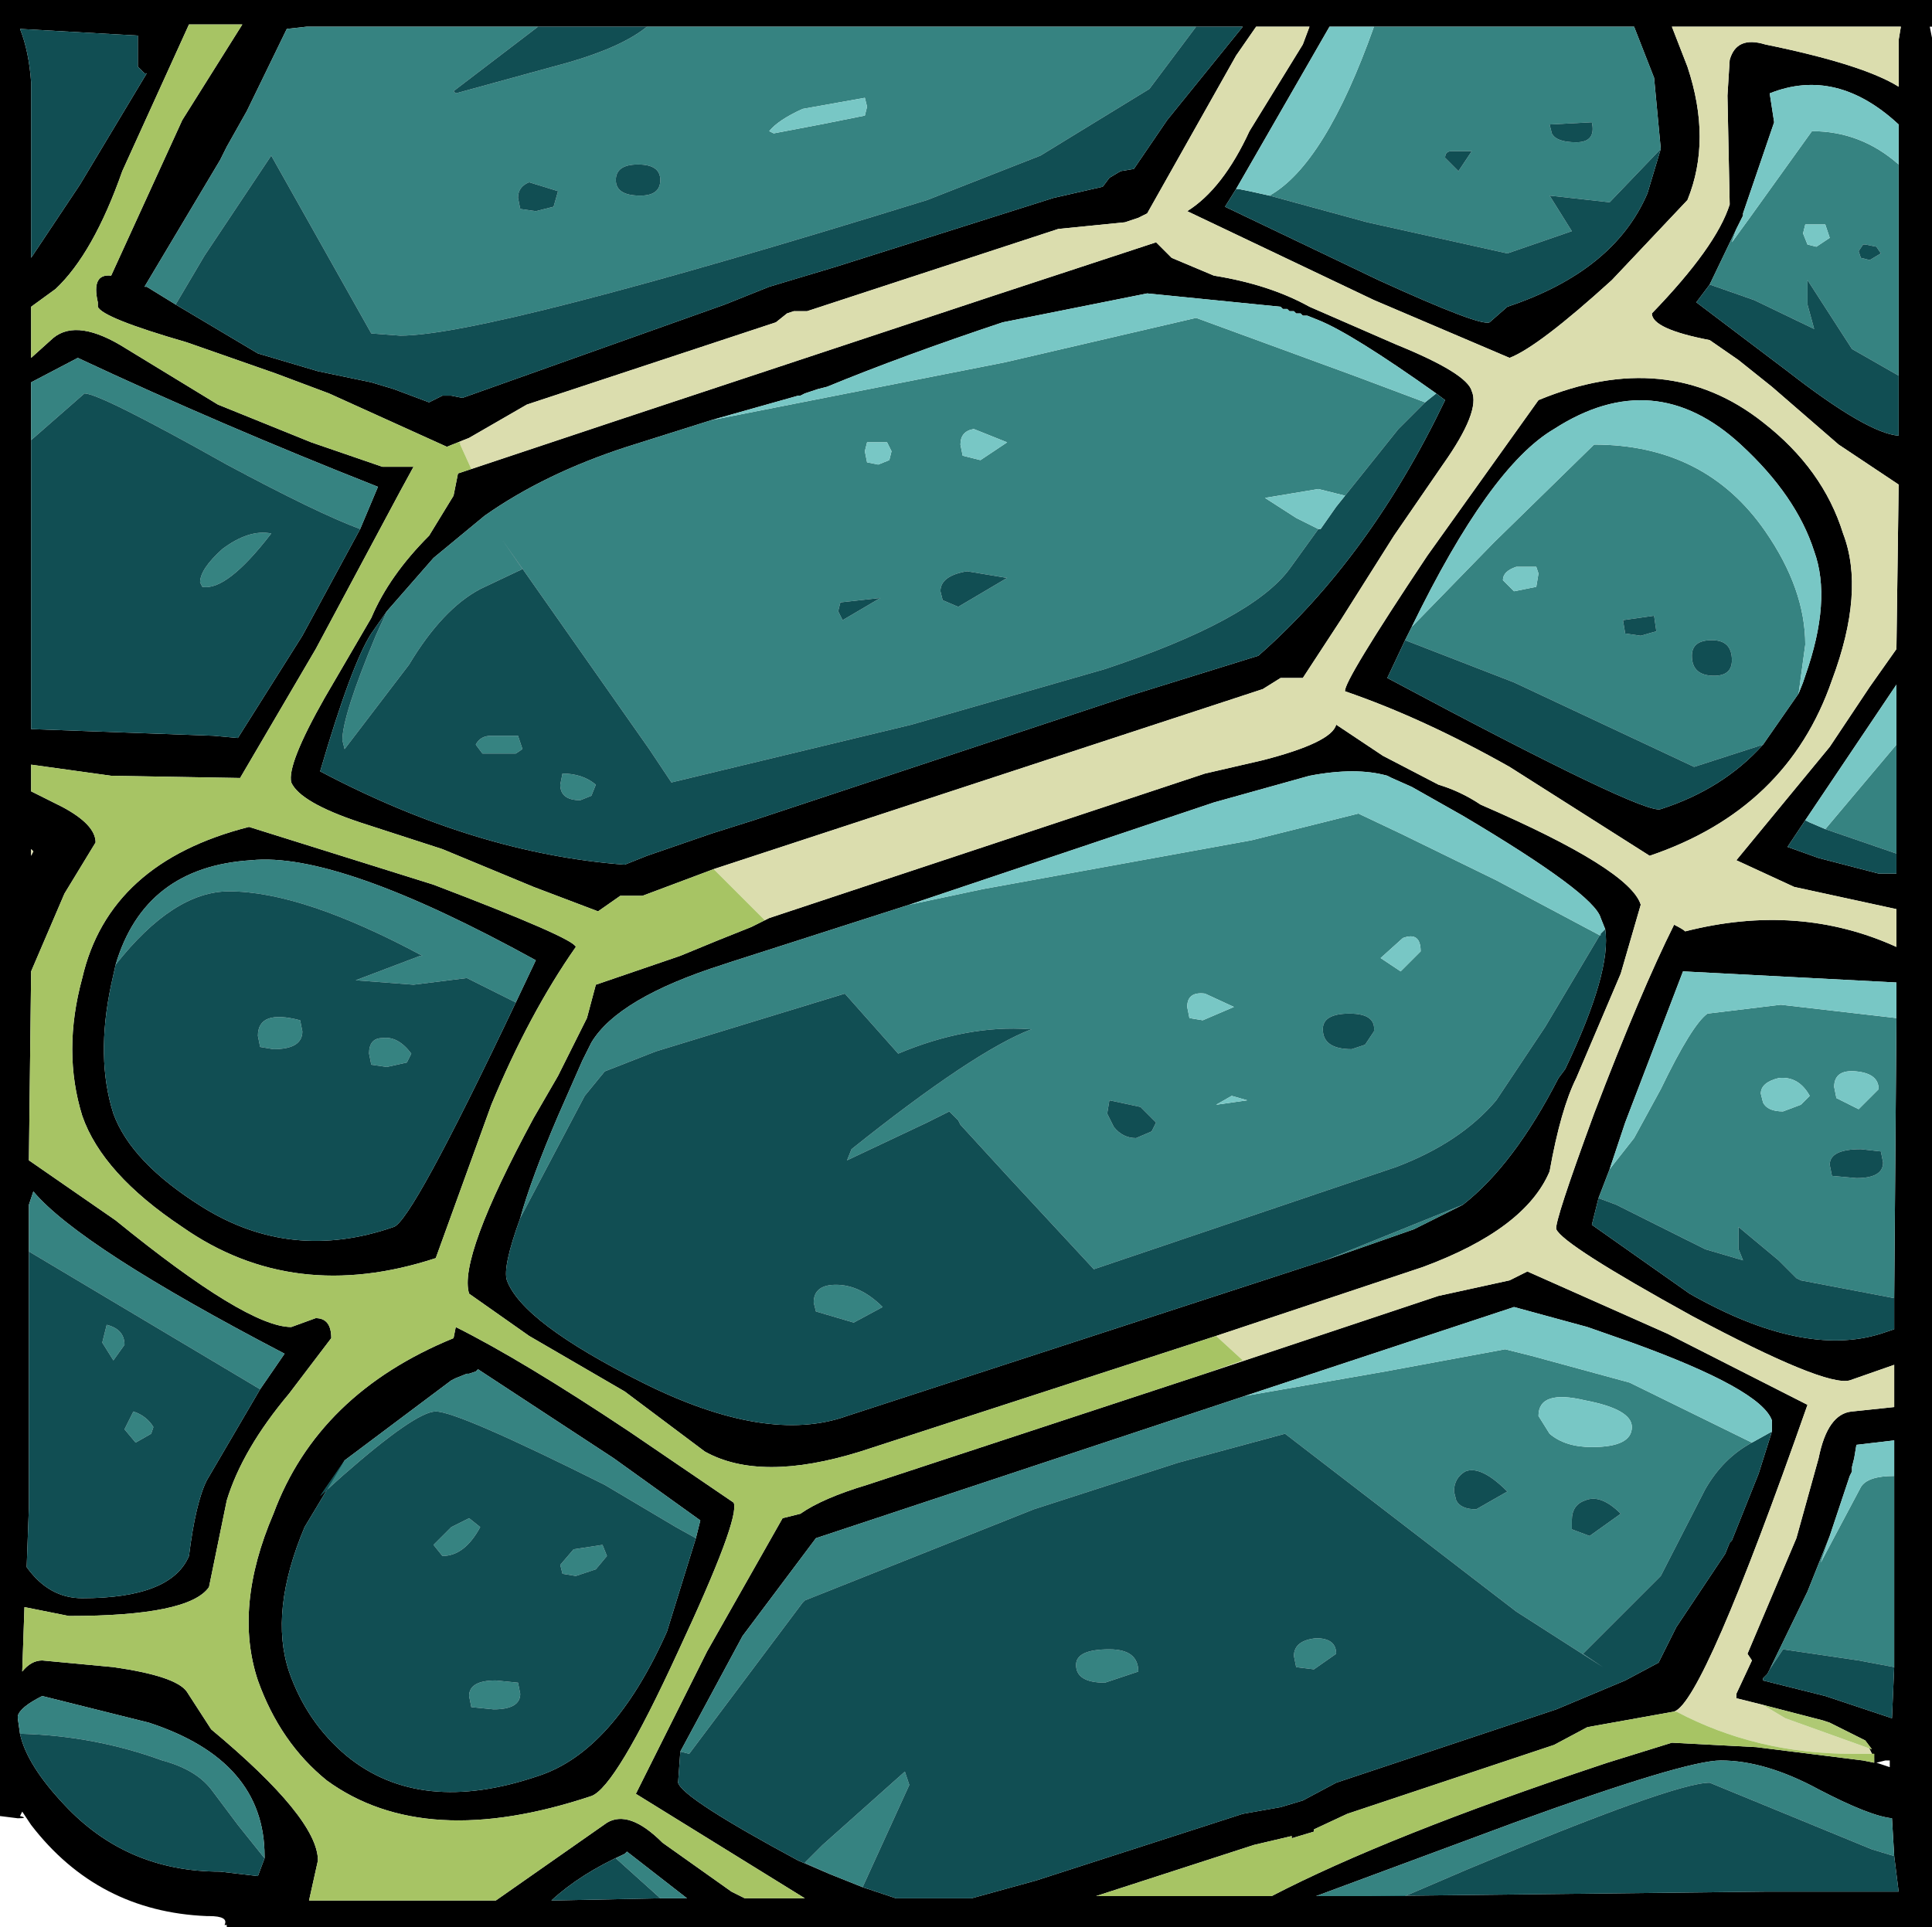 <?xml version="1.0" encoding="UTF-8" standalone="no"?>
<svg xmlns:ffdec="https://www.free-decompiler.com/flash" xmlns:xlink="http://www.w3.org/1999/xlink" ffdec:objectType="frame" height="43.35px" width="43.45px" xmlns="http://www.w3.org/2000/svg">
  <g transform="matrix(1.0, 0.0, 0.0, 1.0, 1.2, 1.05)">
    <use ffdec:characterId="977" height="43.35" transform="matrix(1.0, 0.0, 0.0, 1.0, -1.2, -1.05)" width="43.45" xlink:href="#shape0"/>
  </g>
  <defs>
    <g id="shape0" transform="matrix(1.0, 0.0, 0.0, 1.0, 1.2, 1.05)">
      <path d="M10.9 -0.45 L9.25 -0.45 5.7 -0.45 5.25 -0.4 4.35 1.45 3.9 2.25 3.75 2.55 2.05 5.4 2.1 5.4 2.75 5.8 4.6 6.9 5.95 7.3 7.15 7.55 7.65 7.7 8.45 8.0 8.75 7.85 8.95 7.85 9.2 7.9 15.1 5.8 16.1 5.4 16.6 5.25 17.6 4.95 22.5 3.4 23.6 3.15 23.75 2.95 24.0 2.8 24.3 2.75 25.05 1.65 26.75 -0.45 25.7 -0.45 13.35 -0.45 10.9 -0.45 M9.1 8.9 L8.85 9.0 6.2 7.8 5.0 7.35 3.0 6.65 Q1.1 6.1 1.0 5.85 L1.0 5.75 Q0.85 5.1 1.3 5.15 L2.9 1.65 4.25 -0.5 3.05 -0.5 1.55 2.8 Q0.9 4.65 0.05 5.45 L-0.5 5.85 -0.5 7.0 0.0 6.55 Q0.55 6.1 1.65 6.8 L3.7 8.05 5.8 8.9 7.4 9.45 8.1 9.45 7.8 10.0 5.9 13.55 4.2 16.45 1.3 16.4 -0.5 16.15 -0.5 16.75 0.2 17.1 Q0.95 17.5 0.95 17.9 L0.25 19.05 -0.5 20.8 -0.55 25.05 1.4 26.4 Q4.35 28.8 5.35 28.8 L5.9 28.6 Q6.25 28.6 6.25 29.05 L5.3 30.3 Q4.25 31.55 3.9 32.7 L3.5 34.65 Q3.05 35.3 0.35 35.3 L-0.65 35.1 -0.7 36.55 Q-0.5 36.3 -0.25 36.3 L1.35 36.45 Q2.75 36.65 3.0 37.0 L3.55 37.85 Q5.95 39.85 5.95 40.8 L5.75 41.7 9.95 41.7 12.45 39.95 Q12.95 39.65 13.7 40.4 L15.25 41.5 15.55 41.65 16.9 41.65 13.1 39.3 14.7 36.1 16.4 33.1 16.8 33.0 Q17.3 32.65 18.3 32.35 L25.9 29.85 31.15 28.1 32.75 27.75 33.15 27.55 36.3 28.95 39.45 30.55 Q37.1 37.25 36.45 37.45 L34.5 37.8 33.75 38.2 29.1 39.75 28.35 40.1 28.35 40.15 27.85 40.3 27.85 40.25 27.0 40.45 23.45 41.6 27.4 41.6 Q30.0 40.25 34.8 38.65 L34.95 38.6 36.4 38.15 38.3 38.25 40.7 38.55 40.95 38.6 40.95 38.5 40.75 38.1 40.55 38.0 40.35 37.9 39.95 37.7 39.8 37.65 38.45 37.3 37.85 37.15 37.85 37.05 38.2 36.3 38.1 36.15 39.2 33.55 39.7 31.75 Q39.9 30.75 40.45 30.7 L41.4 30.6 41.4 29.65 40.4 30.0 Q39.85 30.15 36.85 28.55 33.95 26.95 33.8 26.6 33.75 26.45 34.65 24.0 35.7 21.25 36.45 19.75 36.65 19.85 36.7 19.9 39.25 19.25 41.45 20.25 L41.45 19.4 39.15 18.9 37.85 18.3 39.95 15.75 40.85 14.4 41.45 13.55 41.5 9.85 40.15 8.95 38.65 7.65 37.9 7.05 37.25 6.6 Q35.95 6.35 35.95 6.0 37.4 4.5 37.7 3.55 L37.65 1.1 37.7 0.3 Q37.85 -0.25 38.5 -0.05 40.7 0.4 41.5 0.9 L41.5 -0.15 41.55 -0.45 36.4 -0.45 36.75 0.45 Q37.3 2.1 36.75 3.45 L35.05 5.25 Q33.4 6.75 32.75 7.0 L29.7 5.7 25.5 3.7 Q26.3 3.2 26.9 1.9 L28.1 -0.05 28.25 -0.45 27.05 -0.45 26.6 0.2 24.6 3.75 24.4 3.85 24.1 3.95 22.6 4.1 16.95 5.95 16.65 5.95 16.5 6.0 16.25 6.2 10.65 8.05 9.35 8.8 9.1 8.9 M26.15 29.0 L18.15 31.6 Q15.9 32.3 14.65 31.6 L12.85 30.25 10.7 29.0 9.35 28.05 Q9.1 27.25 10.8 24.1 L11.35 23.15 12.0 21.85 12.2 21.1 14.1 20.45 14.95 20.1 15.7 19.8 16.0 19.65 16.1 19.6 25.9 16.35 27.2 16.05 Q28.75 15.65 28.85 15.25 L29.9 15.95 31.15 16.6 Q31.65 16.75 32.1 17.05 35.45 18.5 35.7 19.3 L35.25 20.85 34.25 23.2 Q33.9 23.9 33.65 25.3 33.1 26.6 30.8 27.45 L26.15 29.0 M14.85 18.5 L13.25 19.1 12.95 19.1 12.75 19.1 12.25 19.45 10.8 18.9 8.75 18.05 6.9 17.45 Q5.55 17.0 5.35 16.55 5.25 16.15 6.1 14.65 L7.15 12.85 Q7.55 11.9 8.45 11.0 L9.0 10.1 9.1 9.6 9.4 9.5 12.7 8.4 21.15 5.6 24.8 4.4 25.15 4.75 26.1 5.15 Q27.35 5.35 28.25 5.85 L30.2 6.7 Q31.8 7.35 31.9 7.75 32.1 8.2 31.25 9.4 L30.15 11.0 28.95 12.9 28.1 14.2 27.6 14.2 27.2 14.45 14.85 18.5 M29.7 -0.45 L28.7 -0.45 26.6 3.2 26.35 3.6 29.8 5.25 Q32.1 6.3 32.3 6.2 L32.7 5.85 Q35.1 5.05 35.85 3.3 L36.15 2.3 36.0 0.7 35.55 -0.45 29.7 -0.45 M42.25 -1.05 L42.25 -0.45 42.2 -0.45 42.25 -0.2 42.25 42.3 3.9 42.3 3.9 42.25 3.85 42.25 Q3.95 42.05 3.5 42.05 L3.45 42.05 Q1.0 41.95 -0.5 40.0 L-0.7 39.7 -0.75 39.8 Q-0.55 39.85 -0.8 39.85 L-1.2 39.8 -1.2 -1.05 42.25 -1.05 M41.5 2.65 L41.5 1.75 Q40.1 0.45 38.6 1.05 L38.7 1.7 38.0 3.75 38.0 3.8 37.85 4.1 37.25 5.35 36.95 5.75 39.0 7.3 Q40.8 8.7 41.5 8.75 L41.5 7.4 41.5 2.65 M41.45 15.7 L41.45 14.35 39.4 17.4 39.0 18.0 39.7 18.25 41.05 18.6 41.45 18.6 41.45 18.15 41.45 15.7 M41.45 21.85 L41.45 21.05 36.65 20.8 35.35 24.2 35.0 25.25 34.75 25.9 34.6 26.5 36.8 28.05 Q39.35 29.5 41.1 28.95 L41.4 28.85 41.4 28.15 41.45 21.85 M41.4 36.45 L41.4 32.15 41.4 31.35 40.55 31.45 40.5 31.75 40.45 31.95 40.45 32.05 40.4 32.15 40.35 32.3 39.95 33.5 39.45 34.75 38.6 36.5 38.55 36.6 38.45 36.7 38.45 36.75 39.85 37.1 41.35 37.6 41.4 36.45 M41.2 38.55 L41.0 38.6 41.3 38.7 41.3 38.55 41.2 38.55 M29.65 41.6 L34.1 41.55 38.5 41.5 41.5 41.5 41.4 40.7 41.35 39.85 Q40.85 39.8 39.7 39.2 38.5 38.55 37.5 38.55 36.7 38.55 32.85 39.95 L28.4 41.6 29.65 41.6 M7.5 12.7 L7.15 13.2 Q6.7 13.9 6.0 16.3 9.5 18.15 12.85 18.4 L13.35 18.2 14.8 17.7 15.75 17.4 24.2 14.6 27.1 13.7 Q29.6 11.5 31.3 7.95 L31.1 7.8 Q29.2 6.45 28.45 6.15 L28.2 6.05 28.1 6.05 28.05 6.0 27.95 6.0 27.9 5.95 27.8 5.95 27.75 5.9 27.65 5.9 27.6 5.85 24.6 5.55 21.35 6.2 Q19.1 6.95 17.4 7.65 L17.2 7.7 16.9 7.8 16.8 7.85 16.75 7.85 14.8 8.4 12.9 9.0 Q11.05 9.6 9.7 10.55 L8.55 11.5 7.5 12.7 M30.55 13.05 L30.4 13.35 30.0 14.2 Q35.8 17.3 36.15 17.15 37.55 16.7 38.45 15.7 L39.25 14.55 39.35 14.3 39.4 14.15 Q40.0 12.45 39.6 11.35 39.2 10.1 37.95 8.95 36.0 7.15 33.75 8.6 32.3 9.45 30.55 13.05 M30.9 11.45 L33.4 7.95 Q36.3 6.75 38.45 8.45 39.8 9.5 40.25 10.95 40.75 12.25 40.0 14.25 39.0 17.15 35.9 18.2 L32.75 16.2 Q30.8 15.1 29.05 14.5 29.0 14.3 30.9 11.45 M34.9 19.85 L34.8 19.6 Q34.65 19.05 31.7 17.3 L30.55 16.65 30.1 16.45 30.0 16.4 Q29.3 16.2 28.25 16.4 L26.1 17.0 19.25 19.3 15.2 20.6 15.05 20.65 Q12.7 21.4 12.1 22.4 L11.9 22.8 11.35 24.05 Q10.75 25.45 10.5 26.35 10.1 27.45 10.2 27.75 10.55 28.7 13.25 30.05 16.05 31.45 17.85 30.8 L28.6 27.3 30.6 26.6 31.7 26.05 Q32.85 25.15 33.85 23.2 L34.0 23.0 Q35.05 20.8 34.9 19.85 M1.9 0.45 L1.9 -0.25 -0.75 -0.4 Q-0.55 0.1 -0.5 0.8 L-0.5 2.55 -0.5 4.75 0.6 3.1 2.1 0.6 2.05 0.6 1.9 0.45 M-0.5 8.85 L-0.5 15.35 3.6 15.5 4.15 15.55 5.6 13.25 6.9 10.85 7.3 9.9 Q3.75 8.5 0.55 7.0 L-0.5 7.55 -0.5 8.85 M0.65 20.95 Q1.25 18.35 4.4 17.55 L8.55 18.85 Q11.7 20.05 11.75 20.25 10.7 21.75 9.85 23.8 L8.6 27.25 Q5.4 28.3 2.9 26.55 1.1 25.35 0.65 24.05 0.2 22.6 0.65 20.95 M1.4 20.65 L1.3 21.1 Q0.95 22.75 1.35 24.0 1.75 25.1 3.35 26.1 5.35 27.35 7.65 26.55 8.05 26.45 10.4 21.5 L10.85 20.55 Q6.4 18.1 4.45 18.3 2.05 18.45 1.4 20.65 M14.45 33.55 L14.55 33.15 12.6 31.75 9.55 29.75 9.5 29.8 9.35 29.85 9.3 29.85 9.05 29.95 8.95 30.0 6.55 31.8 5.65 33.3 Q4.85 35.2 5.3 36.55 5.7 37.7 6.6 38.45 8.25 39.8 10.9 38.9 12.6 38.35 13.8 35.65 L14.45 33.55 M26.8 30.35 L17.15 33.55 15.5 35.75 14.1 38.35 14.05 39.05 Q14.15 39.4 16.75 40.8 L17.45 41.1 18.2 41.4 18.5 41.5 18.95 41.65 20.65 41.65 22.1 41.25 26.75 39.75 27.6 39.6 28.1 39.45 28.85 39.05 33.5 37.5 33.8 37.4 35.35 36.75 36.1 36.35 36.5 35.55 37.6 33.9 37.7 33.65 37.75 33.6 38.35 32.1 38.65 31.15 38.65 30.9 Q38.4 30.2 35.5 29.15 L34.5 28.8 32.85 28.35 26.8 30.35 M14.05 36.1 Q12.65 39.15 12.1 39.35 8.35 40.6 6.15 39.0 5.1 38.15 4.6 36.75 4.05 35.1 4.95 33.0 5.95 30.3 9.0 29.05 L9.05 28.8 Q10.55 29.55 12.95 31.15 L15.3 32.75 Q15.45 33.1 14.05 36.1 M-0.55 27.1 L-0.55 32.85 -0.6 34.2 Q-0.1 34.9 0.65 34.9 2.65 34.9 3.05 33.95 3.2 32.75 3.45 32.25 L4.65 30.2 5.2 29.4 Q0.6 27.0 -0.45 25.75 L-0.55 26.05 -0.55 27.1 M-0.75 37.95 Q-0.6 38.65 0.25 39.55 1.65 41.05 3.75 41.05 L4.6 41.15 4.75 40.75 4.75 40.7 Q4.75 38.55 2.15 37.7 L-0.25 37.1 Q-0.75 37.35 -0.8 37.55 L-0.8 37.6 -0.75 37.95 M13.65 41.65 L14.25 41.65 12.9 40.6 12.85 40.65 Q11.85 41.1 11.2 41.7 L13.65 41.65 M-0.5 18.2 L-0.45 18.1 -0.5 18.05 -0.5 18.2" fill="#000000" fill-rule="evenodd" stroke="none"/>
      <path d="M2.75 5.8 L2.1 5.4 2.05 5.4 3.75 2.55 3.9 2.25 4.35 1.45 5.25 -0.4 5.7 -0.45 9.25 -0.45 10.9 -0.45 9.0 1.0 9.05 1.05 11.6 0.35 Q12.8 0.0 13.35 -0.45 L25.7 -0.45 24.65 0.95 22.2 2.45 19.65 3.45 Q9.8 6.5 7.8 6.5 L7.15 6.45 4.9 2.45 3.4 4.7 2.75 5.8 M27.35 3.35 Q28.6 2.65 29.7 -0.45 L35.55 -0.45 36.0 0.7 36.15 2.3 35.0 3.5 33.65 3.35 34.15 4.15 32.7 4.65 29.55 3.95 27.35 3.35 M41.1 4.65 L41.0 4.5 40.75 4.45 40.7 4.45 40.6 4.6 40.65 4.75 40.85 4.8 41.1 4.65 M37.85 4.1 L37.75 4.4 38.15 3.85 39.55 1.9 Q40.65 1.9 41.5 2.65 L41.5 7.4 40.45 6.8 39.45 5.25 39.45 5.8 39.6 6.35 38.25 5.7 37.25 5.35 37.85 4.1 M39.85 17.6 L41.45 15.7 41.45 18.15 39.85 17.6 M35.0 25.25 L35.55 24.55 36.15 23.45 Q36.85 22.0 37.2 21.75 L38.85 21.55 41.45 21.85 41.4 28.15 39.3 27.75 39.2 27.7 38.8 27.3 37.9 26.55 37.9 27.05 38.0 27.3 37.15 27.05 35.15 26.05 34.75 25.9 35.0 25.25 M40.6 23.9 L41.05 23.45 Q41.05 23.1 40.55 23.05 40.05 23.0 40.05 23.4 L40.1 23.65 40.6 23.9 M41.4 36.45 L40.6 36.3 38.9 36.05 38.6 36.5 39.45 34.75 39.95 33.5 39.75 34.1 39.8 34.0 40.65 32.4 Q40.8 32.15 41.4 32.15 L41.4 36.45 M41.1 24.85 L40.65 24.8 Q39.95 24.8 39.95 25.15 L40.0 25.4 40.55 25.45 Q41.15 25.45 41.15 25.1 L41.1 24.85 M41.4 40.7 L40.9 40.55 37.25 39.05 Q36.45 39.05 31.8 41.0 L30.4 41.6 29.65 41.6 28.4 41.6 32.85 39.95 Q36.7 38.55 37.5 38.55 38.5 38.55 39.7 39.2 40.85 39.8 41.35 39.85 L41.4 40.7 M39.95 4.3 L39.85 4.0 39.4 4.0 39.35 4.2 39.45 4.45 39.65 4.5 39.95 4.3 M31.3 2.5 L31.6 2.8 31.9 2.35 31.45 2.35 Q31.3 2.35 31.3 2.5 M33.7 1.95 Q33.8 2.15 34.25 2.15 34.7 2.15 34.6 1.7 L33.65 1.75 33.7 1.95 M30.85 8.0 L30.25 8.6 29.05 10.1 28.45 9.95 27.25 10.15 27.95 10.6 28.45 10.85 27.8 11.75 Q26.95 12.9 23.65 14.0 L19.3 15.25 13.9 16.55 13.4 15.8 10.1 11.1 10.55 11.75 9.6 12.2 Q8.75 12.65 8.0 13.9 L6.55 15.8 6.5 15.6 Q6.5 15.05 7.25 13.25 L7.5 12.7 8.55 11.5 9.7 10.55 Q11.05 9.6 12.9 9.0 L14.8 8.4 21.4 7.1 25.7 6.1 29.25 7.4 30.85 8.0 M32.6 12.0 L32.85 12.25 33.35 12.15 33.4 11.85 33.35 11.7 32.9 11.7 Q32.6 11.8 32.6 12.0 M30.55 13.05 L32.4 11.15 34.65 8.95 Q37.15 8.95 38.5 10.9 39.4 12.2 39.4 13.45 L39.25 14.55 38.45 15.7 36.9 16.2 32.85 14.3 30.4 13.35 30.55 13.05 M21.45 11.95 L20.55 11.8 Q19.95 11.9 19.95 12.25 L20.0 12.45 20.35 12.6 21.45 11.95 M20.85 9.3 L21.45 8.9 20.7 8.6 Q20.4 8.65 20.4 8.95 L20.45 9.2 20.85 9.3 M19.25 19.3 L20.9 18.95 26.95 17.85 29.35 17.25 30.3 17.7 32.45 18.75 34.8 20.0 34.8 19.95 33.55 22.05 32.45 23.7 Q31.65 24.65 30.2 25.2 L23.4 27.5 21.5 25.45 20.4 24.25 20.35 24.15 20.15 23.95 19.65 24.2 17.85 25.05 17.95 24.8 Q20.7 22.6 22.0 22.1 L21.95 22.1 Q20.55 22.0 19.0 22.65 L17.8 21.3 13.55 22.6 12.4 23.05 11.95 23.6 10.5 26.35 Q10.75 25.45 11.35 24.05 L11.9 22.8 12.1 22.4 Q12.7 21.4 15.05 20.65 L15.2 20.6 19.25 19.3 M31.7 26.05 L30.6 26.6 28.6 27.3 31.45 26.15 31.7 26.05 M23.75 23.7 L23.7 24.0 23.85 24.3 Q24.05 24.55 24.35 24.55 L24.7 24.4 24.8 24.2 24.45 23.85 23.75 23.7 M26.85 23.7 L26.5 23.6 26.15 23.8 26.85 23.7 M25.9 21.3 Q25.5 21.25 25.5 21.6 L25.55 21.85 25.85 21.9 26.55 21.6 25.9 21.3 M30.35 20.05 L29.85 20.5 30.3 20.8 30.75 20.35 Q30.75 19.9 30.35 20.05 M37.75 13.8 Q37.75 13.35 37.3 13.35 36.85 13.35 36.85 13.7 36.85 14.15 37.35 14.15 37.75 14.15 37.75 13.8 M35.7 13.25 L36.05 13.15 36.0 12.8 35.3 12.9 35.35 13.2 35.7 13.25 M29.7 22.15 Q29.75 21.75 29.15 21.75 28.55 21.75 28.55 22.1 28.55 22.55 29.2 22.55 L29.5 22.45 29.7 22.15 M18.3 1.35 L18.25 1.15 16.85 1.4 Q16.3 1.65 16.1 1.9 L16.2 1.95 17.25 1.75 18.25 1.55 18.3 1.35 M39.3 23.8 L39.5 23.6 Q39.25 23.15 38.8 23.2 38.4 23.3 38.4 23.55 L38.45 23.75 Q38.55 23.95 38.9 23.95 L39.3 23.8 M10.45 3.4 L10.5 3.65 10.85 3.7 11.25 3.6 11.35 3.25 10.7 3.05 Q10.45 3.15 10.45 3.4 M13.65 3.0 Q13.65 2.65 13.15 2.65 12.65 2.65 12.65 3.0 12.65 3.35 13.2 3.35 13.65 3.35 13.65 3.0 M18.85 9.1 L18.75 8.9 18.3 8.9 18.25 9.1 18.3 9.35 18.55 9.4 18.8 9.3 18.85 9.1 M6.9 10.85 Q5.95 10.5 3.9 9.4 1.05 7.8 0.7 7.8 L-0.5 8.85 -0.5 7.55 0.55 7.0 Q3.75 8.5 7.3 9.9 L6.9 10.85 M3.35 12.15 L3.3 12.05 Q3.3 11.75 3.8 11.3 4.4 10.85 4.9 10.95 3.9 12.25 3.35 12.15 M9.5 15.7 Q9.6 15.5 9.85 15.5 L10.45 15.5 10.55 15.8 10.4 15.9 9.65 15.9 9.5 15.7 M10.4 21.5 L9.3 20.95 8.1 21.1 6.8 21.0 8.25 20.45 8.3 20.45 Q5.6 19.0 3.95 19.0 2.7 19.0 1.4 20.65 2.05 18.45 4.45 18.3 6.4 18.1 10.85 20.55 L10.4 21.5 M4.6 22.25 Q4.6 21.65 5.55 21.9 L5.6 22.15 Q5.6 22.55 4.95 22.55 L4.65 22.5 4.6 22.25 M7.15 22.9 L7.1 22.65 Q7.1 22.3 7.4 22.3 7.75 22.25 8.05 22.65 L7.95 22.85 7.5 22.95 7.15 22.9 M17.75 12.9 L18.6 12.4 17.7 12.5 17.65 12.7 17.75 12.9 M12.2 16.6 L12.1 16.85 11.85 16.95 Q11.4 16.95 11.4 16.6 L11.45 16.35 Q11.9 16.35 12.2 16.6 M18.65 28.35 L18.0 28.7 17.15 28.45 17.1 28.25 Q17.1 27.85 17.6 27.85 18.15 27.85 18.65 28.35 M6.55 31.8 L8.95 30.0 9.05 29.95 9.3 29.85 9.35 29.85 9.5 29.8 9.55 29.75 12.6 31.75 14.55 33.15 14.45 33.55 14.0 33.3 12.4 32.35 Q9.1 30.7 8.6 30.7 8.15 30.7 6.5 32.15 L6.0 32.6 6.55 31.8 M12.35 33.7 L12.45 33.95 12.2 34.25 11.75 34.4 11.45 34.35 11.4 34.15 11.7 33.8 12.35 33.7 M10.5 37.05 Q10.5 37.4 9.9 37.4 L9.4 37.35 9.35 37.1 Q9.35 36.75 9.95 36.75 L10.45 36.8 10.5 37.05 M14.1 38.35 L15.5 35.75 17.15 33.55 26.8 30.35 29.95 29.8 32.65 29.3 33.25 29.45 35.45 30.05 38.2 31.4 Q37.55 31.75 37.15 32.45 L36.15 34.4 34.4 36.15 34.85 36.45 32.9 35.2 27.7 31.2 25.3 31.85 22.05 32.9 16.9 34.95 16.85 35.0 14.3 38.4 14.1 38.35 M18.2 41.4 L17.45 41.1 16.9 40.85 17.3 40.45 19.15 38.8 19.25 39.1 18.2 41.4 M1.35 29.55 L1.1 29.15 1.2 28.75 Q1.6 28.85 1.6 29.2 L1.35 29.55 M4.65 30.2 L-0.55 27.1 -0.55 26.05 -0.45 25.75 Q0.6 27.0 5.2 29.4 L4.65 30.2 M2.2 31.2 L1.85 31.4 1.6 31.1 1.8 30.7 Q2.1 30.8 2.25 31.05 L2.2 31.2 M9.6 33.3 Q9.25 33.95 8.75 33.95 L8.55 33.7 8.95 33.3 9.35 33.1 9.6 33.3 M4.75 40.75 L4.15 40.0 3.55 39.2 Q3.2 38.75 2.45 38.55 0.95 38.0 -0.7 37.95 L-0.75 37.95 -0.8 37.6 -0.8 37.55 Q-0.75 37.35 -0.25 37.1 L2.15 37.7 Q4.75 38.55 4.75 40.7 L4.75 40.75 M12.85 40.65 L12.9 40.6 14.25 41.65 13.65 41.65 12.65 40.75 12.85 40.65 M34.45 30.45 Q33.4 30.2 33.4 30.8 L33.65 31.2 Q34.0 31.5 34.6 31.5 35.5 31.5 35.5 31.05 35.5 30.65 34.45 30.45 M32.0 32.9 L32.7 32.5 Q32.1 31.9 31.75 32.05 31.5 32.2 31.5 32.5 L31.55 32.7 Q31.65 32.9 32.0 32.9 M34.15 33.15 L34.15 33.35 34.55 33.5 35.25 33.0 Q34.8 32.55 34.45 32.7 34.15 32.8 34.15 33.15 M24.4 36.55 L23.65 36.8 Q23.0 36.8 23.0 36.4 23.0 36.05 23.75 36.05 24.4 36.05 24.4 36.55 M28.35 36.5 L27.95 36.45 27.9 36.2 Q27.9 35.85 28.4 35.8 28.85 35.8 28.85 36.15 L28.35 36.5" fill="#368381" fill-rule="evenodd" stroke="none"/>
      <path d="M25.9 29.85 L26.75 29.55 26.15 29.0 30.8 27.45 Q33.1 26.6 33.65 25.3 33.9 23.9 34.25 23.2 L35.25 20.85 35.7 19.3 Q35.45 18.5 32.1 17.05 31.65 16.75 31.15 16.6 L29.9 15.95 28.85 15.25 Q28.75 15.65 27.2 16.05 L25.9 16.35 16.1 19.6 16.0 19.65 14.85 18.5 27.2 14.45 27.6 14.2 28.1 14.2 28.95 12.9 30.15 11.0 31.25 9.4 Q32.1 8.2 31.9 7.75 31.8 7.35 30.2 6.7 L28.25 5.85 Q27.35 5.35 26.1 5.15 L25.15 4.75 24.8 4.4 21.15 5.6 12.7 8.4 9.4 9.5 9.15 8.95 9.15 8.9 9.1 8.9 9.35 8.8 10.65 8.05 16.25 6.2 16.5 6.0 16.65 5.95 16.95 5.95 22.6 4.1 24.1 3.95 24.4 3.85 24.6 3.75 26.6 0.2 27.05 -0.45 28.25 -0.45 28.1 -0.05 26.9 1.9 Q26.3 3.2 25.5 3.7 L29.7 5.7 32.75 7.0 Q33.4 6.75 35.05 5.25 L36.75 3.45 Q37.3 2.1 36.75 0.45 L36.4 -0.45 41.55 -0.45 41.5 -0.15 41.5 0.9 Q40.7 0.4 38.5 -0.05 37.85 -0.25 37.7 0.3 L37.65 1.1 37.7 3.55 Q37.4 4.5 35.95 6.0 35.95 6.35 37.25 6.6 L37.9 7.05 38.65 7.65 40.15 8.95 41.5 9.85 41.45 13.55 40.85 14.4 39.95 15.75 37.85 18.3 39.15 18.9 41.45 19.4 41.45 20.25 Q39.25 19.25 36.7 19.9 36.65 19.85 36.45 19.75 35.7 21.25 34.65 24.0 33.75 26.45 33.8 26.6 33.95 26.95 36.85 28.55 39.85 30.15 40.4 30.0 L41.4 29.65 41.4 30.6 40.45 30.7 Q39.9 30.75 39.7 31.75 L39.2 33.55 38.1 36.15 38.2 36.3 37.85 37.05 37.85 37.15 38.45 37.3 38.95 37.6 40.9 38.3 40.75 38.1 40.95 38.5 40.95 38.4 40.45 38.4 Q38.3 38.4 36.5 37.45 L36.45 37.45 Q37.1 37.25 39.45 30.55 L36.3 28.95 33.15 27.55 32.75 27.75 31.15 28.1 25.9 29.85 M30.9 11.45 Q29.0 14.3 29.05 14.5 30.8 15.1 32.75 16.2 L35.9 18.2 Q39.0 17.15 40.0 14.25 40.75 12.25 40.25 10.95 39.8 9.5 38.45 8.45 36.3 6.75 33.4 7.95 L30.9 11.45 M-0.5 18.2 L-0.5 18.05 -0.45 18.1 -0.5 18.2" fill="#dbddae" fill-rule="evenodd" stroke="none"/>
      <path d="M2.75 5.8 L3.4 4.7 4.9 2.45 7.15 6.45 7.8 6.5 Q9.8 6.5 19.65 3.45 L22.2 2.45 24.65 0.95 25.7 -0.45 26.75 -0.45 25.05 1.65 24.3 2.75 24.0 2.8 23.75 2.95 23.6 3.15 22.5 3.4 17.6 4.95 16.6 5.25 16.1 5.4 15.1 5.8 9.2 7.9 8.95 7.85 8.75 7.85 8.45 8.0 7.65 7.7 7.15 7.55 5.95 7.3 4.6 6.9 2.75 5.8 M13.35 -0.45 Q12.8 0.0 11.6 0.35 L9.05 1.05 9.0 1.0 10.9 -0.45 13.35 -0.45 M26.6 3.2 L26.65 3.2 26.9 3.25 27.35 3.35 29.55 3.95 32.7 4.65 34.15 4.15 33.65 3.35 35.0 3.5 36.15 2.3 35.85 3.3 Q35.1 5.05 32.7 5.85 L32.3 6.2 Q32.1 6.3 29.8 5.25 L26.35 3.6 26.6 3.2 M41.1 4.65 L40.85 4.8 40.65 4.75 40.6 4.6 40.7 4.45 40.75 4.45 41.0 4.5 41.1 4.65 M41.5 7.4 L41.5 8.75 Q40.8 8.7 39.0 7.3 L36.95 5.75 37.25 5.35 38.25 5.7 39.6 6.35 39.45 5.8 39.45 5.25 40.45 6.8 41.5 7.4 M39.4 17.4 L39.5 17.45 39.85 17.6 41.45 18.15 41.45 18.6 41.05 18.6 39.7 18.25 39.0 18.0 39.4 17.4 M41.4 28.15 L41.4 28.85 41.1 28.95 Q39.35 29.5 36.8 28.05 L34.6 26.5 34.75 25.9 35.15 26.05 37.15 27.05 38.0 27.3 37.9 27.05 37.9 26.55 38.8 27.3 39.2 27.7 39.3 27.75 41.4 28.15 M41.1 24.85 L41.15 25.1 Q41.15 25.45 40.55 25.45 L40.0 25.4 39.95 25.15 Q39.95 24.8 40.65 24.8 L41.1 24.85 M38.6 36.5 L38.9 36.05 40.6 36.3 41.4 36.45 41.35 37.6 39.85 37.1 38.45 36.75 38.45 36.7 38.55 36.6 38.6 36.5 M41.4 40.7 L41.5 41.5 38.5 41.5 34.1 41.55 29.65 41.6 30.4 41.6 31.8 41.0 Q36.45 39.05 37.25 39.05 L40.9 40.55 41.4 40.7 M33.7 1.95 L33.65 1.75 34.6 1.7 Q34.7 2.15 34.25 2.15 33.8 2.15 33.7 1.95 M31.3 2.5 Q31.3 2.35 31.45 2.35 L31.9 2.35 31.6 2.8 31.3 2.5 M31.1 7.8 L31.3 7.95 Q29.6 11.5 27.1 13.7 L24.2 14.6 15.75 17.4 14.8 17.7 13.35 18.2 12.85 18.4 Q9.5 18.15 6.0 16.3 6.7 13.9 7.15 13.2 L7.5 12.7 7.25 13.25 Q6.5 15.05 6.5 15.6 L6.55 15.8 8.0 13.9 Q8.75 12.65 9.6 12.2 L10.55 11.75 10.1 11.1 13.4 15.8 13.9 16.55 19.3 15.25 23.65 14.0 Q26.95 12.9 27.8 11.75 L28.45 10.85 28.5 10.85 28.85 10.35 29.05 10.1 30.25 8.6 30.85 8.0 31.1 7.8 M30.4 13.35 L32.85 14.3 36.9 16.2 38.45 15.7 Q37.55 16.7 36.15 17.15 35.8 17.3 30.0 14.2 L30.4 13.35 M21.45 11.95 L20.35 12.6 20.0 12.45 19.95 12.25 Q19.95 11.9 20.55 11.8 L21.45 11.95 M34.8 19.95 L34.9 19.85 Q35.05 20.8 34.0 23.0 L33.85 23.2 Q32.85 25.15 31.7 26.05 L31.45 26.15 28.6 27.3 17.85 30.8 Q16.05 31.45 13.25 30.05 10.55 28.7 10.2 27.75 10.1 27.45 10.5 26.35 L11.95 23.6 12.4 23.05 13.55 22.6 17.8 21.3 19.0 22.65 Q20.55 22.0 21.95 22.1 L22.0 22.1 Q20.7 22.6 17.95 24.8 L17.85 25.05 19.65 24.2 20.15 23.95 20.35 24.15 20.4 24.25 21.5 25.45 23.4 27.5 30.2 25.2 Q31.65 24.65 32.45 23.7 L33.55 22.05 34.8 19.95 M23.75 23.7 L24.45 23.85 24.8 24.2 24.7 24.4 24.35 24.55 Q24.05 24.55 23.85 24.3 L23.7 24.0 23.75 23.7 M29.7 22.15 L29.5 22.45 29.2 22.55 Q28.55 22.55 28.55 22.1 28.55 21.75 29.15 21.75 29.75 21.75 29.7 22.15 M35.7 13.25 L35.35 13.2 35.3 12.9 36.0 12.8 36.05 13.15 35.7 13.25 M37.75 13.8 Q37.75 14.15 37.35 14.15 36.85 14.15 36.85 13.7 36.85 13.35 37.3 13.35 37.75 13.35 37.75 13.8 M13.65 3.0 Q13.65 3.35 13.2 3.35 12.65 3.35 12.65 3.0 12.65 2.65 13.15 2.65 13.65 2.65 13.65 3.0 M10.45 3.4 Q10.45 3.15 10.7 3.05 L11.35 3.25 11.25 3.6 10.85 3.7 10.5 3.65 10.45 3.4 M1.9 0.45 L2.05 0.6 2.1 0.6 0.6 3.1 -0.5 4.75 -0.5 2.55 -0.5 0.8 Q-0.55 0.1 -0.75 -0.4 L1.9 -0.25 1.9 0.45 M-0.5 8.85 L0.7 7.8 Q1.05 7.8 3.9 9.4 5.95 10.5 6.9 10.85 L5.6 13.25 4.15 15.55 3.6 15.5 -0.5 15.35 -0.5 8.85 M9.5 15.7 L9.65 15.9 10.4 15.9 10.55 15.8 10.45 15.5 9.85 15.5 Q9.6 15.5 9.5 15.7 M3.35 12.15 Q3.9 12.25 4.9 10.95 4.4 10.85 3.8 11.3 3.3 11.75 3.3 12.05 L3.35 12.15 M10.4 21.5 Q8.05 26.45 7.65 26.55 5.35 27.35 3.35 26.1 1.75 25.1 1.35 24.0 0.95 22.75 1.3 21.1 L1.4 20.65 Q2.7 19.0 3.95 19.0 5.6 19.0 8.3 20.45 L8.25 20.45 6.8 21.0 8.1 21.1 9.3 20.95 10.4 21.5 M7.15 22.9 L7.5 22.95 7.95 22.85 8.05 22.65 Q7.75 22.25 7.4 22.3 7.1 22.3 7.1 22.65 L7.15 22.9 M4.6 22.25 L4.65 22.5 4.95 22.55 Q5.6 22.55 5.6 22.15 L5.55 21.9 Q4.6 21.65 4.6 22.25 M17.75 12.9 L17.65 12.7 17.7 12.5 18.6 12.4 17.75 12.9 M18.65 28.35 Q18.15 27.85 17.6 27.85 17.1 27.85 17.1 28.25 L17.15 28.45 18.0 28.7 18.65 28.35 M12.2 16.6 Q11.9 16.35 11.45 16.35 L11.4 16.6 Q11.4 16.95 11.85 16.95 L12.1 16.85 12.2 16.6 M6.55 31.8 L6.0 32.6 6.5 32.15 Q8.15 30.7 8.6 30.7 9.1 30.7 12.4 32.35 L14.0 33.3 14.45 33.55 13.8 35.65 Q12.6 38.35 10.9 38.9 8.25 39.8 6.6 38.45 5.7 37.7 5.3 36.55 4.85 35.2 5.65 33.3 L6.55 31.8 M10.5 37.05 L10.45 36.8 9.95 36.75 Q9.35 36.75 9.35 37.1 L9.4 37.35 9.9 37.4 Q10.5 37.4 10.5 37.05 M12.35 33.7 L11.7 33.8 11.4 34.15 11.45 34.35 11.75 34.4 12.2 34.25 12.45 33.95 12.35 33.7 M14.1 38.35 L14.3 38.4 16.85 35.0 16.9 34.95 22.05 32.9 25.3 31.85 27.7 31.2 32.9 35.2 34.85 36.45 34.4 36.15 36.15 34.4 37.15 32.45 Q37.55 31.75 38.2 31.4 L38.65 31.15 38.35 32.1 37.75 33.6 37.7 33.65 37.6 33.9 36.5 35.55 36.1 36.35 35.35 36.75 33.8 37.4 33.5 37.5 28.85 39.05 28.1 39.45 27.6 39.6 26.75 39.75 22.1 41.25 20.65 41.65 18.95 41.65 18.5 41.5 18.2 41.4 19.25 39.1 19.15 38.8 17.3 40.45 16.9 40.85 17.45 41.1 16.75 40.8 Q14.15 39.4 14.05 39.05 L14.1 38.35 M1.35 29.55 L1.6 29.2 Q1.6 28.85 1.2 28.75 L1.1 29.15 1.35 29.55 M4.65 30.2 L3.45 32.25 Q3.2 32.75 3.05 33.95 2.65 34.9 0.65 34.9 -0.1 34.9 -0.6 34.2 L-0.55 32.85 -0.55 27.1 4.65 30.2 M-0.75 37.95 L-0.7 37.95 Q0.95 38.0 2.45 38.55 3.2 38.75 3.55 39.2 L4.15 40.0 4.75 40.75 4.6 41.15 3.75 41.05 Q1.65 41.05 0.25 39.55 -0.6 38.65 -0.75 37.95 M9.6 33.3 L9.35 33.1 8.95 33.3 8.55 33.7 8.75 33.95 Q9.25 33.95 9.6 33.3 M2.2 31.2 L2.25 31.05 Q2.1 30.8 1.8 30.7 L1.6 31.1 1.85 31.4 2.2 31.2 M13.65 41.65 L11.2 41.7 Q11.85 41.1 12.85 40.65 L12.65 40.75 13.65 41.65 M34.15 33.15 Q34.15 32.8 34.45 32.7 34.8 32.55 35.25 33.0 L34.55 33.5 34.15 33.35 34.15 33.15 M32.0 32.9 Q31.65 32.9 31.55 32.7 L31.5 32.5 Q31.5 32.2 31.75 32.05 32.1 31.9 32.7 32.5 L32.0 32.9 M28.35 36.5 L28.85 36.15 Q28.85 35.8 28.4 35.8 27.9 35.85 27.9 36.2 L27.95 36.45 28.35 36.5 M24.4 36.55 Q24.4 36.05 23.75 36.05 23.0 36.05 23.0 36.4 23.0 36.8 23.65 36.8 L24.4 36.55" fill="#114e53" fill-rule="evenodd" stroke="none"/>
      <path d="M26.6 3.2 L28.7 -0.45 29.7 -0.45 Q28.6 2.65 27.35 3.35 L26.9 3.25 26.65 3.2 26.6 3.2 M37.85 4.1 L38.0 3.8 38.0 3.75 38.7 1.7 38.6 1.05 Q40.1 0.45 41.5 1.75 L41.5 2.65 Q40.65 1.9 39.55 1.9 L38.15 3.85 37.75 4.4 37.85 4.1 M39.4 17.4 L41.45 14.35 41.45 15.7 39.85 17.6 39.5 17.45 39.4 17.4 M35.0 25.25 L35.35 24.2 36.65 20.8 41.45 21.05 41.45 21.85 38.85 21.55 37.2 21.75 Q36.85 22.0 36.15 23.45 L35.55 24.55 35.0 25.25 M40.6 23.9 L40.1 23.65 40.05 23.4 Q40.05 23.0 40.55 23.05 41.05 23.1 41.05 23.45 L40.6 23.9 M41.4 32.15 Q40.8 32.15 40.65 32.4 L39.8 34.0 39.75 34.1 39.95 33.5 40.35 32.3 40.4 32.15 40.45 32.05 40.45 31.95 40.5 31.75 40.55 31.45 41.4 31.35 41.4 32.15 M39.95 4.3 L39.65 4.5 39.45 4.45 39.35 4.2 39.4 4.0 39.85 4.0 39.95 4.3 M31.1 7.8 L30.85 8.0 29.25 7.4 25.7 6.1 21.4 7.1 14.8 8.4 16.75 7.85 16.8 7.85 16.9 7.8 17.2 7.7 17.4 7.65 Q19.1 6.95 21.35 6.2 L24.6 5.55 27.6 5.85 27.65 5.9 27.75 5.9 27.8 5.95 27.9 5.95 27.95 6.0 28.05 6.0 28.1 6.05 28.2 6.05 28.45 6.15 Q29.2 6.45 31.1 7.8 M29.05 10.1 L28.85 10.35 28.5 10.85 28.45 10.85 27.95 10.6 27.25 10.15 28.45 9.95 29.05 10.1 M32.6 12.0 Q32.6 11.8 32.9 11.7 L33.35 11.7 33.4 11.85 33.35 12.15 32.85 12.25 32.6 12.0 M39.25 14.55 L39.4 13.45 Q39.4 12.2 38.5 10.9 37.15 8.95 34.65 8.95 L32.4 11.15 30.55 13.05 Q32.3 9.45 33.75 8.6 36.0 7.15 37.95 8.95 39.2 10.1 39.6 11.35 40.0 12.45 39.4 14.15 L39.35 14.3 39.25 14.55 M20.85 9.3 L20.45 9.2 20.4 8.95 Q20.4 8.65 20.7 8.6 L21.45 8.9 20.85 9.3 M19.25 19.3 L26.1 17.0 28.25 16.4 Q29.3 16.2 30.0 16.4 L30.1 16.45 30.55 16.65 31.7 17.3 Q34.65 19.05 34.8 19.6 L34.9 19.85 34.8 19.95 34.8 20.0 32.45 18.75 30.3 17.7 29.35 17.25 26.95 17.85 20.9 18.95 19.25 19.3 M30.35 20.05 Q30.75 19.9 30.75 20.35 L30.3 20.8 29.85 20.5 30.35 20.05 M25.9 21.3 L26.55 21.6 25.85 21.9 25.55 21.85 25.5 21.6 Q25.5 21.25 25.9 21.3 M26.85 23.7 L26.15 23.8 26.5 23.6 26.85 23.7 M39.3 23.8 L38.9 23.95 Q38.55 23.95 38.45 23.75 L38.4 23.55 Q38.4 23.3 38.8 23.2 39.25 23.15 39.5 23.6 L39.3 23.8 M18.3 1.35 L18.25 1.55 17.25 1.75 16.2 1.95 16.1 1.9 Q16.3 1.65 16.85 1.4 L18.25 1.15 18.3 1.35 M18.85 9.1 L18.8 9.3 18.55 9.4 18.3 9.35 18.25 9.1 18.3 8.9 18.75 8.9 18.85 9.1 M38.2 31.4 L35.45 30.05 33.25 29.45 32.65 29.3 29.95 29.8 26.8 30.35 32.85 28.35 34.5 28.8 35.5 29.15 Q38.4 30.2 38.65 30.9 L38.65 31.15 38.2 31.4 M34.45 30.45 Q35.5 30.65 35.5 31.05 35.5 31.5 34.6 31.5 34.0 31.5 33.65 31.2 L33.4 30.8 Q33.4 30.2 34.45 30.45" fill="#78c7c5" fill-rule="evenodd" stroke="none"/>
      <path d="M38.45 37.3 L39.8 37.65 39.95 37.7 40.35 37.9 40.55 38.0 40.75 38.1 40.9 38.3 38.95 37.6 38.45 37.3" fill="#afc974" fill-rule="evenodd" stroke="none"/>
      <path d="M25.9 29.85 L18.3 32.35 Q17.3 32.65 16.8 33.0 L16.4 33.1 14.7 36.1 13.1 39.3 16.9 41.65 15.55 41.65 15.25 41.5 13.7 40.4 Q12.95 39.65 12.45 39.95 L9.95 41.7 5.75 41.7 5.95 40.8 Q5.95 39.85 3.55 37.85 L3.0 37.0 Q2.75 36.65 1.35 36.45 L-0.25 36.3 Q-0.5 36.3 -0.7 36.55 L-0.65 35.1 0.35 35.3 Q3.05 35.3 3.5 34.65 L3.9 32.7 Q4.25 31.55 5.3 30.3 L6.25 29.05 Q6.25 28.6 5.9 28.6 L5.35 28.8 Q4.35 28.8 1.4 26.4 L-0.55 25.05 -0.5 20.8 0.25 19.05 0.95 17.9 Q0.95 17.5 0.2 17.1 L-0.5 16.75 -0.5 16.15 1.3 16.4 4.2 16.45 5.9 13.55 7.8 10.0 8.1 9.45 7.4 9.45 5.8 8.9 3.7 8.05 1.65 6.8 Q0.55 6.1 0.0 6.55 L-0.5 7.0 -0.5 5.85 0.05 5.45 Q0.9 4.65 1.55 2.8 L3.05 -0.5 4.25 -0.5 2.9 1.65 1.3 5.15 Q0.85 5.1 1.0 5.75 L1.0 5.85 Q1.1 6.1 3.0 6.65 L5.0 7.35 6.2 7.8 8.85 9.0 9.1 8.9 9.15 8.9 9.15 8.95 9.4 9.5 9.1 9.6 9.0 10.1 8.45 11.0 Q7.55 11.9 7.15 12.85 L6.1 14.65 Q5.25 16.15 5.35 16.55 5.55 17.0 6.9 17.45 L8.75 18.05 10.8 18.9 12.25 19.45 12.75 19.1 12.95 19.1 13.25 19.1 14.85 18.5 16.0 19.65 15.7 19.8 14.95 20.1 14.1 20.45 12.2 21.1 12.0 21.85 11.35 23.15 10.8 24.1 Q9.1 27.25 9.35 28.05 L10.7 29.0 12.85 30.25 14.65 31.6 Q15.9 32.3 18.15 31.6 L26.15 29.0 26.75 29.55 25.9 29.85 M40.95 38.5 L40.95 38.6 40.7 38.55 38.3 38.25 36.4 38.15 34.95 38.6 34.8 38.65 Q30.0 40.25 27.4 41.6 L23.45 41.6 27.0 40.45 27.85 40.25 27.85 40.3 28.35 40.15 28.35 40.1 29.1 39.75 33.75 38.2 34.5 37.8 36.45 37.45 36.5 37.45 Q38.3 38.4 40.45 38.4 L40.95 38.4 40.95 38.5 M0.65 20.95 Q0.2 22.6 0.65 24.05 1.1 25.35 2.9 26.55 5.4 28.3 8.6 27.25 L9.85 23.8 Q10.7 21.75 11.75 20.25 11.7 20.05 8.55 18.85 L4.4 17.55 Q1.25 18.35 0.65 20.95 M14.05 36.1 Q15.45 33.1 15.3 32.75 L12.95 31.15 Q10.55 29.55 9.05 28.8 L9.0 29.05 Q5.95 30.3 4.95 33.0 4.05 35.1 4.6 36.75 5.1 38.15 6.15 39.0 8.35 40.6 12.1 39.35 12.65 39.15 14.05 36.1" fill="#a7c464" fill-rule="evenodd" stroke="none"/>
    </g>
  </defs>
</svg>
